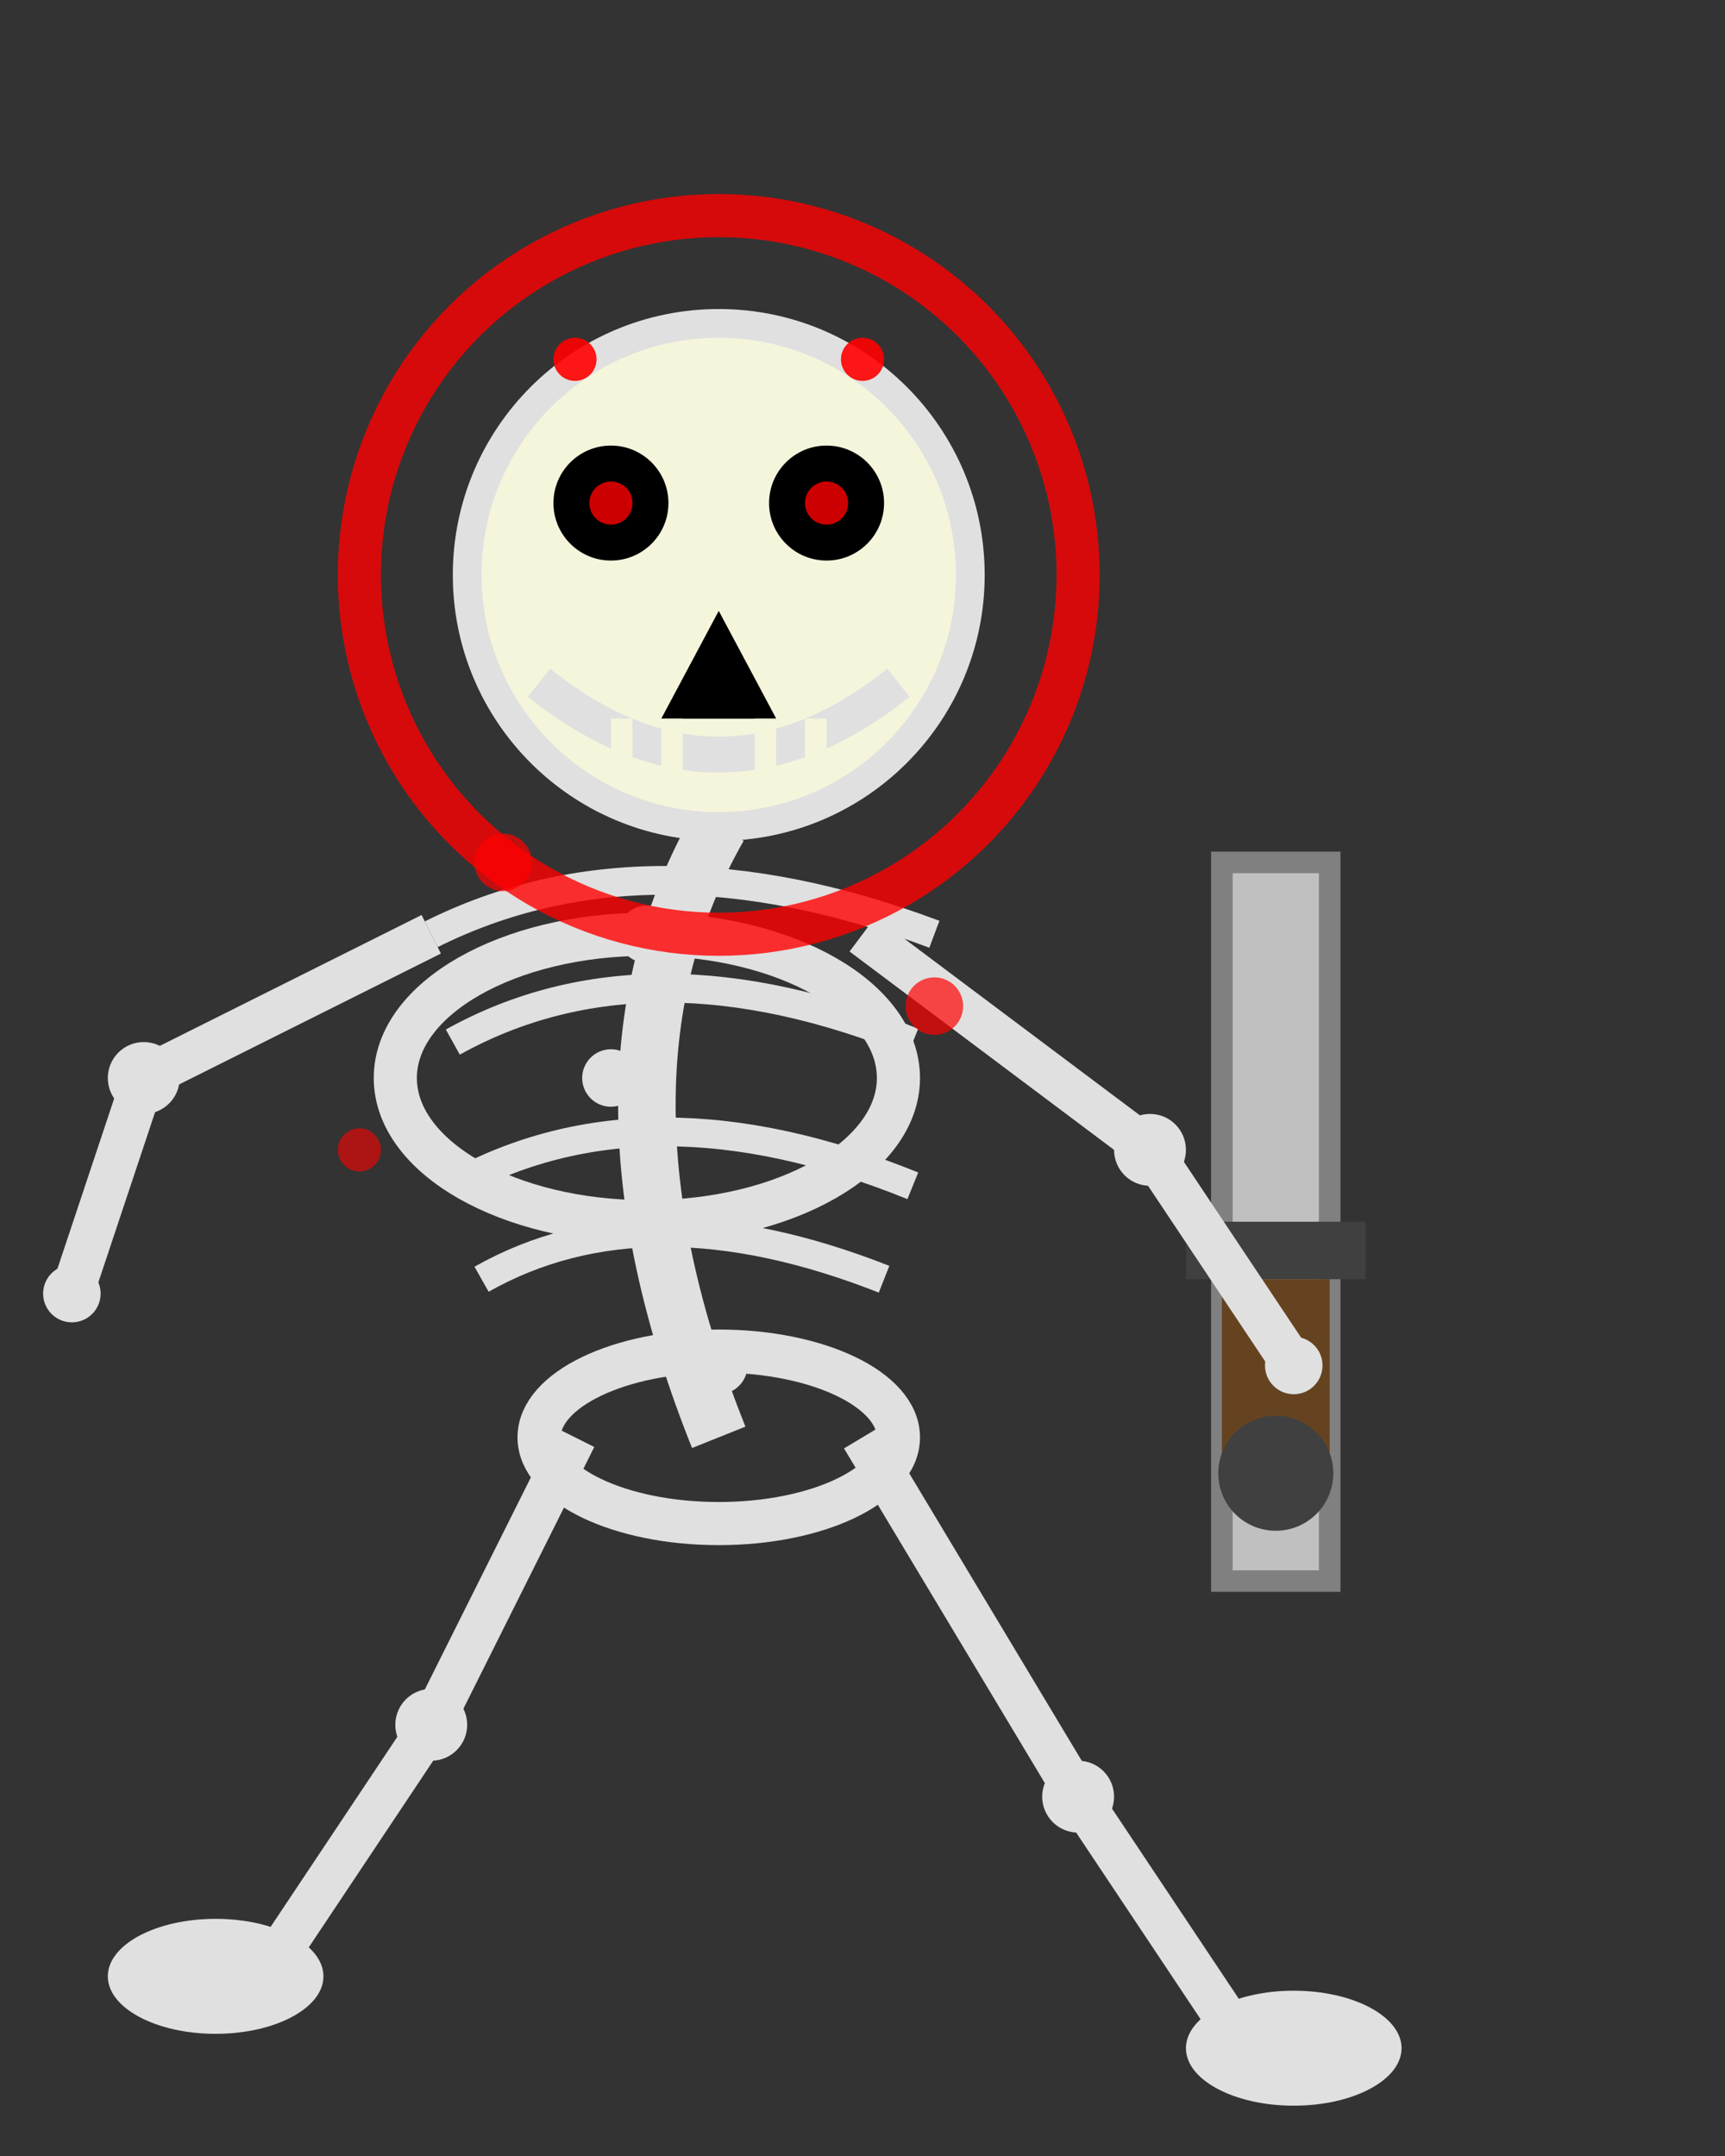 <svg width="24" height="30" viewBox="0 0 24 30" xmlns="http://www.w3.org/2000/svg">
  <rect x="0" y="0" width="24" height="30" fill="#333333" stroke="none"/>
  <!-- Sword Skeleton Hit Animation: Impact Reaction -->
  
  <!-- Sword (dropped/loose grip) -->
  <rect x="17" y="12" width="1.5" height="10" fill="#C0C0C0" stroke="#808080" stroke-width="0.3"/>
  <rect x="16.5" y="17" width="2.5" height="0.8" fill="#404040"/>
  <rect x="17" y="17.8" width="1.5" height="2.5" fill="#654321"/>
  <circle cx="17.75" cy="20.5" r="0.8" fill="#404040"/>
  
  <!-- Skull (detailed, recoiling from impact) -->
  <circle cx="10" cy="8" r="3.5" fill="#F5F5DC" stroke="#E0E0E0" stroke-width="0.4"/>
  <circle cx="8.5" cy="7" r="0.8" fill="#000"/>
  <circle cx="11.5" cy="7" r="0.8" fill="#000"/>
  <circle cx="8.5" cy="7" r="0.3" fill="#FF0000" opacity="0.8"/>
  <circle cx="11.5" cy="7" r="0.3" fill="#FF0000" opacity="0.8"/>
  
  <!-- Nasal cavity -->
  <path d="M 10 8.5 L 9.2 10 L 10.8 10 Z" fill="#000"/>
  
  <!-- Jaw (grimacing from pain) -->
  <path d="M 7.5 9.5 Q 10 11.5 12.5 9.5" stroke="#E0E0E0" stroke-width="0.5" fill="none"/>
  <rect x="8.5" y="10" width="0.3" height="0.8" fill="#F5F5DC"/>
  <rect x="9.2" y="10" width="0.3" height="0.8" fill="#F5F5DC"/>
  <rect x="10.5" y="10" width="0.3" height="0.8" fill="#F5F5DC"/>
  <rect x="11.2" y="10" width="0.3" height="0.8" fill="#F5F5DC"/>
  
  <!-- Spine (bent from impact) -->
  <path d="M 10 11.5 Q 8 15 10 20" stroke="#E0E0E0" stroke-width="0.8" fill="none"/>
  <circle cx="9" cy="13" r="0.4" fill="#E0E0E0"/>
  <circle cx="8.5" cy="15" r="0.4" fill="#E0E0E0"/>
  <circle cx="9" cy="17" r="0.4" fill="#E0E0E0"/>
  <circle cx="10" cy="19" r="0.4" fill="#E0E0E0"/>
  
  <!-- Ribcage (detailed, compressed from impact) -->
  <ellipse cx="9" cy="15" rx="3.5" ry="2" fill="none" stroke="#E0E0E0" stroke-width="0.6"/>
  <path d="M 6 13 Q 9 11.5 13 13" stroke="#E0E0E0" stroke-width="0.4" fill="none"/>
  <path d="M 6.3 14.5 Q 9 13 12.7 14.5" stroke="#E0E0E0" stroke-width="0.4" fill="none"/>
  <path d="M 6.3 16.5 Q 9 15 12.7 16.5" stroke="#E0E0E0" stroke-width="0.4" fill="none"/>
  <path d="M 6.7 17.8 Q 9 16.5 12.3 17.8" stroke="#E0E0E0" stroke-width="0.4" fill="none"/>
  
  <!-- Arms (recoiling from impact) -->
  <line x1="6" y1="13" x2="2" y2="15" stroke="#E0E0E0" stroke-width="0.6"/>
  <line x1="2" y1="15" x2="1" y2="18" stroke="#E0E0E0" stroke-width="0.6"/>
  <circle cx="2" cy="15" r="0.5" fill="#E0E0E0"/>
  <circle cx="1" cy="18" r="0.4" fill="#E0E0E0"/>
  
  <line x1="12" y1="13" x2="16" y2="16" stroke="#E0E0E0" stroke-width="0.6"/>
  <line x1="16" y1="16" x2="18" y2="19" stroke="#E0E0E0" stroke-width="0.6"/>
  <circle cx="16" cy="16" r="0.5" fill="#E0E0E0"/>
  <circle cx="18" cy="19" r="0.4" fill="#E0E0E0"/>
  
  <!-- Pelvis (shifted from impact) -->
  <ellipse cx="10" cy="20" rx="2.5" ry="1.2" fill="none" stroke="#E0E0E0" stroke-width="0.6"/>
  
  <!-- Legs (staggering) -->
  <line x1="8" y1="20" x2="6" y2="24" stroke="#E0E0E0" stroke-width="0.6"/>
  <line x1="6" y1="24" x2="4" y2="27" stroke="#E0E0E0" stroke-width="0.6"/>
  <circle cx="6" cy="24" r="0.5" fill="#E0E0E0"/>
  
  <line x1="12" y1="20" x2="15" y2="25" stroke="#E0E0E0" stroke-width="0.6"/>
  <line x1="15" y1="25" x2="17" y2="28" stroke="#E0E0E0" stroke-width="0.6"/>
  <circle cx="15" cy="25" r="0.5" fill="#E0E0E0"/>
  
  <!-- Feet (unbalanced) -->
  <ellipse cx="3" cy="27.5" rx="1.5" ry="0.8" fill="#E0E0E0"/>
  <ellipse cx="18" cy="28.5" rx="1.5" ry="0.8" fill="#E0E0E0"/>
  
  <!-- Impact effects -->
  <circle cx="10" cy="8" r="5" fill="none" stroke="#FF0000" stroke-width="0.6" opacity="0.8"/>
  <circle cx="7" cy="12" r="0.4" fill="#FF0000" opacity="0.7"/>
  <circle cx="13" cy="14" r="0.4" fill="#FF0000" opacity="0.7"/>
  <circle cx="5" cy="16" r="0.3" fill="#FF0000" opacity="0.6"/>
  
  <!-- Pain indicators -->
  <circle cx="8" cy="5" r="0.3" fill="#FF0000" opacity="0.9"/>
  <circle cx="12" cy="5" r="0.3" fill="#FF0000" opacity="0.9"/>
</svg> 